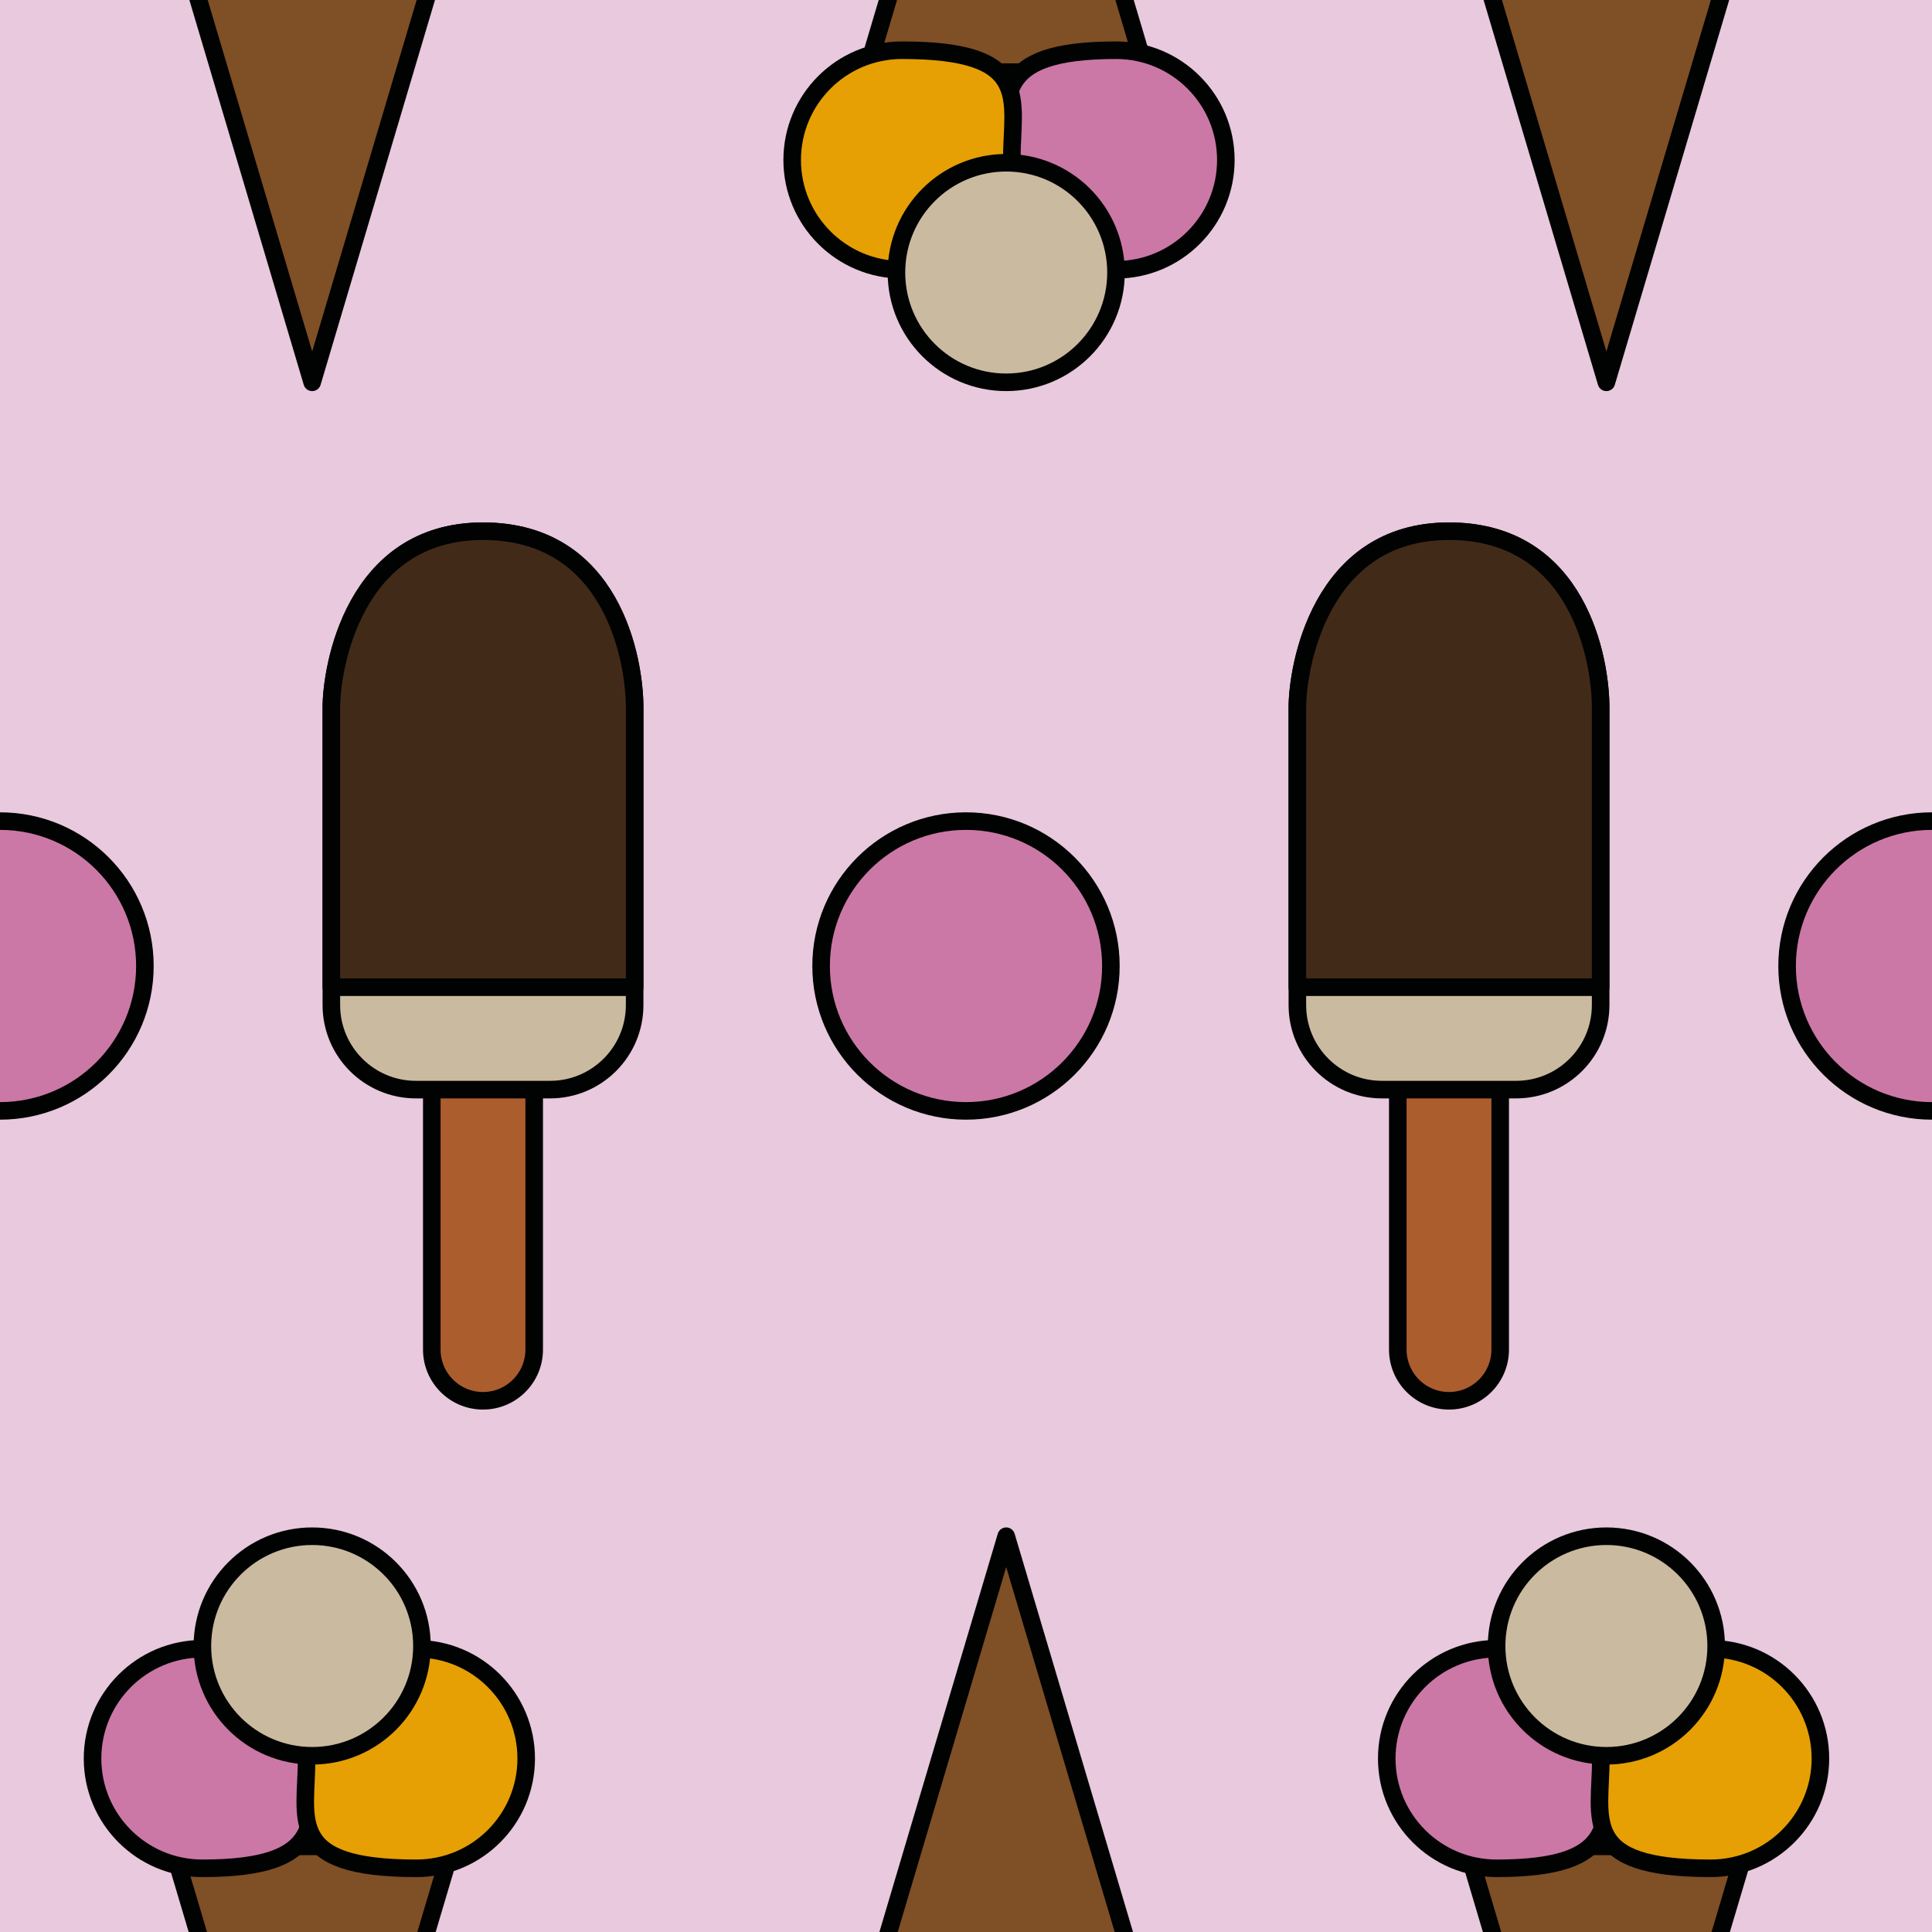 <?xml version="1.0" encoding="utf-8"?>
<!-- Generator: Adobe Illustrator 16.0.0, SVG Export Plug-In . SVG Version: 6.00 Build 0)  -->
<!DOCTYPE svg PUBLIC "-//W3C//DTD SVG 1.1//EN" "http://www.w3.org/Graphics/SVG/1.1/DTD/svg11.dtd">
<svg version="1.1" xmlns="http://www.w3.org/2000/svg" xmlns:xlink="http://www.w3.org/1999/xlink" x="0px" y="0px"
	 width="220.001px" height="220px" viewBox="0 0 220.001 220" enable-background="new 0 0 220.001 220" xml:space="preserve">
<g id="bg">
	<g>
		<g>
			<rect fill="#E8C9DD" width="220.001" height="220"/>
		</g>
	</g>
</g>
<g id="Layer_1">
	<g>
		
			<polygon fill="#7F4F25" stroke="#010202" stroke-width="2" stroke-linecap="round" stroke-linejoin="round" stroke-miterlimit="10" points="
			35.548,43.535 19.63,-10.018 51.466,-10.018 		"/>
	</g>
	<g>
		
			<polygon fill="#7F4F25" stroke="#010202" stroke-width="2" stroke-linecap="round" stroke-linejoin="round" stroke-miterlimit="10" points="
			182.923,43.535 167.005,-10.018 198.841,-10.018 		"/>
	</g>
	<g>
		
			<polygon fill="#7F4F25" stroke="#010202" stroke-width="2" stroke-linecap="round" stroke-linejoin="round" stroke-miterlimit="10" points="
			114.579,-45.336 130.497,8.217 98.661,8.217 		"/>
		
			<path fill="#CB78A6" stroke="#010202" stroke-width="2" stroke-linecap="round" stroke-linejoin="round" stroke-miterlimit="10" d="
			M114.587,18.219c0-6.902-1.875-12.5,12.5-12.5c6.904,0,12.502,5.598,12.502,12.5c0,6.904-5.598,12.502-12.502,12.502
			S114.587,25.123,114.587,18.219z"/>
		
			<path fill="#E6A004" stroke="#010202" stroke-width="2" stroke-linecap="round" stroke-linejoin="round" stroke-miterlimit="10" d="
			M90.208,18.219c0-6.902,5.598-12.5,12.502-12.5c15.002,0,12.502,5.598,12.502,12.5c0,6.904-5.598,12.502-12.502,12.502
			S90.208,25.123,90.208,18.219z"/>
		
			<circle fill="#CABAA0" stroke="#010202" stroke-width="2" stroke-linecap="round" stroke-linejoin="round" stroke-miterlimit="10" cx="114.58" cy="31.033" r="12.501"/>
	</g>
	<g>
		
			<polygon fill="#7F4F25" stroke="#010202" stroke-width="2" stroke-linecap="round" stroke-linejoin="round" stroke-miterlimit="10" points="
			35.548,263.803 19.63,210.25 51.466,210.25 		"/>
		
			<path fill="#CB78A6" stroke="#010202" stroke-width="2" stroke-linecap="round" stroke-linejoin="round" stroke-miterlimit="10" d="
			M35.541,200.247c0,6.903,1.875,12.501-12.501,12.501c-6.904,0-12.502-5.598-12.502-12.501c0-6.904,5.598-12.501,12.502-12.501
			S35.541,193.343,35.541,200.247z"/>
		
			<path fill="#E6A004" stroke="#010202" stroke-width="2" stroke-linecap="round" stroke-linejoin="round" stroke-miterlimit="10" d="
			M59.919,200.247c0,6.903-5.598,12.501-12.502,12.501c-15.001,0-12.501-5.598-12.501-12.501c0-6.904,5.597-12.501,12.501-12.501
			S59.919,193.343,59.919,200.247z"/>
		
			<circle fill="#CABAA0" stroke="#010202" stroke-width="2" stroke-linecap="round" stroke-linejoin="round" stroke-miterlimit="10" cx="35.547" cy="187.434" r="12.501"/>
	</g>
	<g>
		
			<polygon fill="#7F4F25" stroke="#010202" stroke-width="2" stroke-linecap="round" stroke-linejoin="round" stroke-miterlimit="10" points="
			182.923,263.803 167.005,210.25 198.841,210.25 		"/>
		
			<path fill="#CB78A6" stroke="#010202" stroke-width="2" stroke-linecap="round" stroke-linejoin="round" stroke-miterlimit="10" d="
			M182.916,200.247c0,6.903,1.875,12.501-12.501,12.501c-6.904,0-12.502-5.598-12.502-12.501c0-6.904,5.598-12.501,12.502-12.501
			S182.916,193.343,182.916,200.247z"/>
		
			<path fill="#E6A004" stroke="#010202" stroke-width="2" stroke-linecap="round" stroke-linejoin="round" stroke-miterlimit="10" d="
			M207.294,200.247c0,6.903-5.598,12.501-12.502,12.501c-15.001,0-12.501-5.598-12.501-12.501c0-6.904,5.597-12.501,12.501-12.501
			S207.294,193.343,207.294,200.247z"/>
		
			<circle fill="#CABAA0" stroke="#010202" stroke-width="2" stroke-linecap="round" stroke-linejoin="round" stroke-miterlimit="10" cx="182.922" cy="187.434" r="12.501"/>
	</g>
	<g>
		
			<polygon fill="#7F4F25" stroke="#010202" stroke-width="2" stroke-linecap="round" stroke-linejoin="round" stroke-miterlimit="10" points="
			114.579,174.932 130.497,228.484 98.661,228.484 		"/>
	</g>
	<g>
		
			<path fill="#AC5D2E" stroke="#010202" stroke-width="2" stroke-linecap="round" stroke-linejoin="round" stroke-miterlimit="10" d="
			M60.83,153.678c0,3.221-2.61,5.832-5.83,5.832l0,0c-3.22,0-5.831-2.611-5.831-5.832v-36.329c0-3.22,2.611-5.83,5.831-5.83l0,0
			c3.22,0,5.83,2.61,5.83,5.83V153.678z"/>
		
			<path fill="#CABAA0" stroke="#010202" stroke-width="2" stroke-linecap="round" stroke-linejoin="round" stroke-miterlimit="10" d="
			M72.268,114.449c0,5.316-4.31,9.627-9.627,9.627H47.359c-5.316,0-9.627-4.311-9.627-9.627V80.546
			c0-4.37,2.466-20.056,17.268-20.056c14.801,0,17.268,14.738,17.268,20.056V114.449z"/>
		
			<path fill="#422A19" stroke="#010202" stroke-width="2" stroke-linecap="round" stroke-linejoin="round" stroke-miterlimit="10" d="
			M72.268,112.416v-31.87c0-5.317-2.467-20.056-17.268-20.056c-14.802,0-17.268,15.686-17.268,20.056v31.87H72.268z"/>
	</g>
	<g>
		
			<path fill="#AC5D2E" stroke="#010202" stroke-width="2" stroke-linecap="round" stroke-linejoin="round" stroke-miterlimit="10" d="
			M170.83,153.678c0,3.221-2.61,5.832-5.83,5.832l0,0c-3.22,0-5.831-2.611-5.831-5.832v-36.329c0-3.22,2.611-5.83,5.831-5.83l0,0
			c3.22,0,5.83,2.61,5.83,5.83V153.678z"/>
		
			<path fill="#CABAA0" stroke="#010202" stroke-width="2" stroke-linecap="round" stroke-linejoin="round" stroke-miterlimit="10" d="
			M182.268,114.449c0,5.316-4.31,9.627-9.627,9.627h-15.281c-5.316,0-9.627-4.311-9.627-9.627V80.546
			c0-4.37,2.466-20.056,17.268-20.056c14.801,0,17.268,14.738,17.268,20.056V114.449z"/>
		
			<path fill="#422A19" stroke="#010202" stroke-width="2" stroke-linecap="round" stroke-linejoin="round" stroke-miterlimit="10" d="
			M182.268,112.416v-31.87c0-5.317-2.467-20.056-17.268-20.056c-14.802,0-17.268,15.686-17.268,20.056v31.87H182.268z"/>
	</g>
	
		<circle fill="#CB78A6" stroke="#010202" stroke-width="2" stroke-linecap="round" stroke-linejoin="round" stroke-miterlimit="10" cx="220" cy="110" r="16.499"/>
	
		<circle fill="#CB78A6" stroke="#010202" stroke-width="2" stroke-linecap="round" stroke-linejoin="round" stroke-miterlimit="10" cx="110" cy="110" r="16.499"/>
	
		<circle fill="#CB78A6" stroke="#010202" stroke-width="2" stroke-linecap="round" stroke-linejoin="round" stroke-miterlimit="10" cx="0" cy="110" r="16.499"/>
</g>
</svg>
